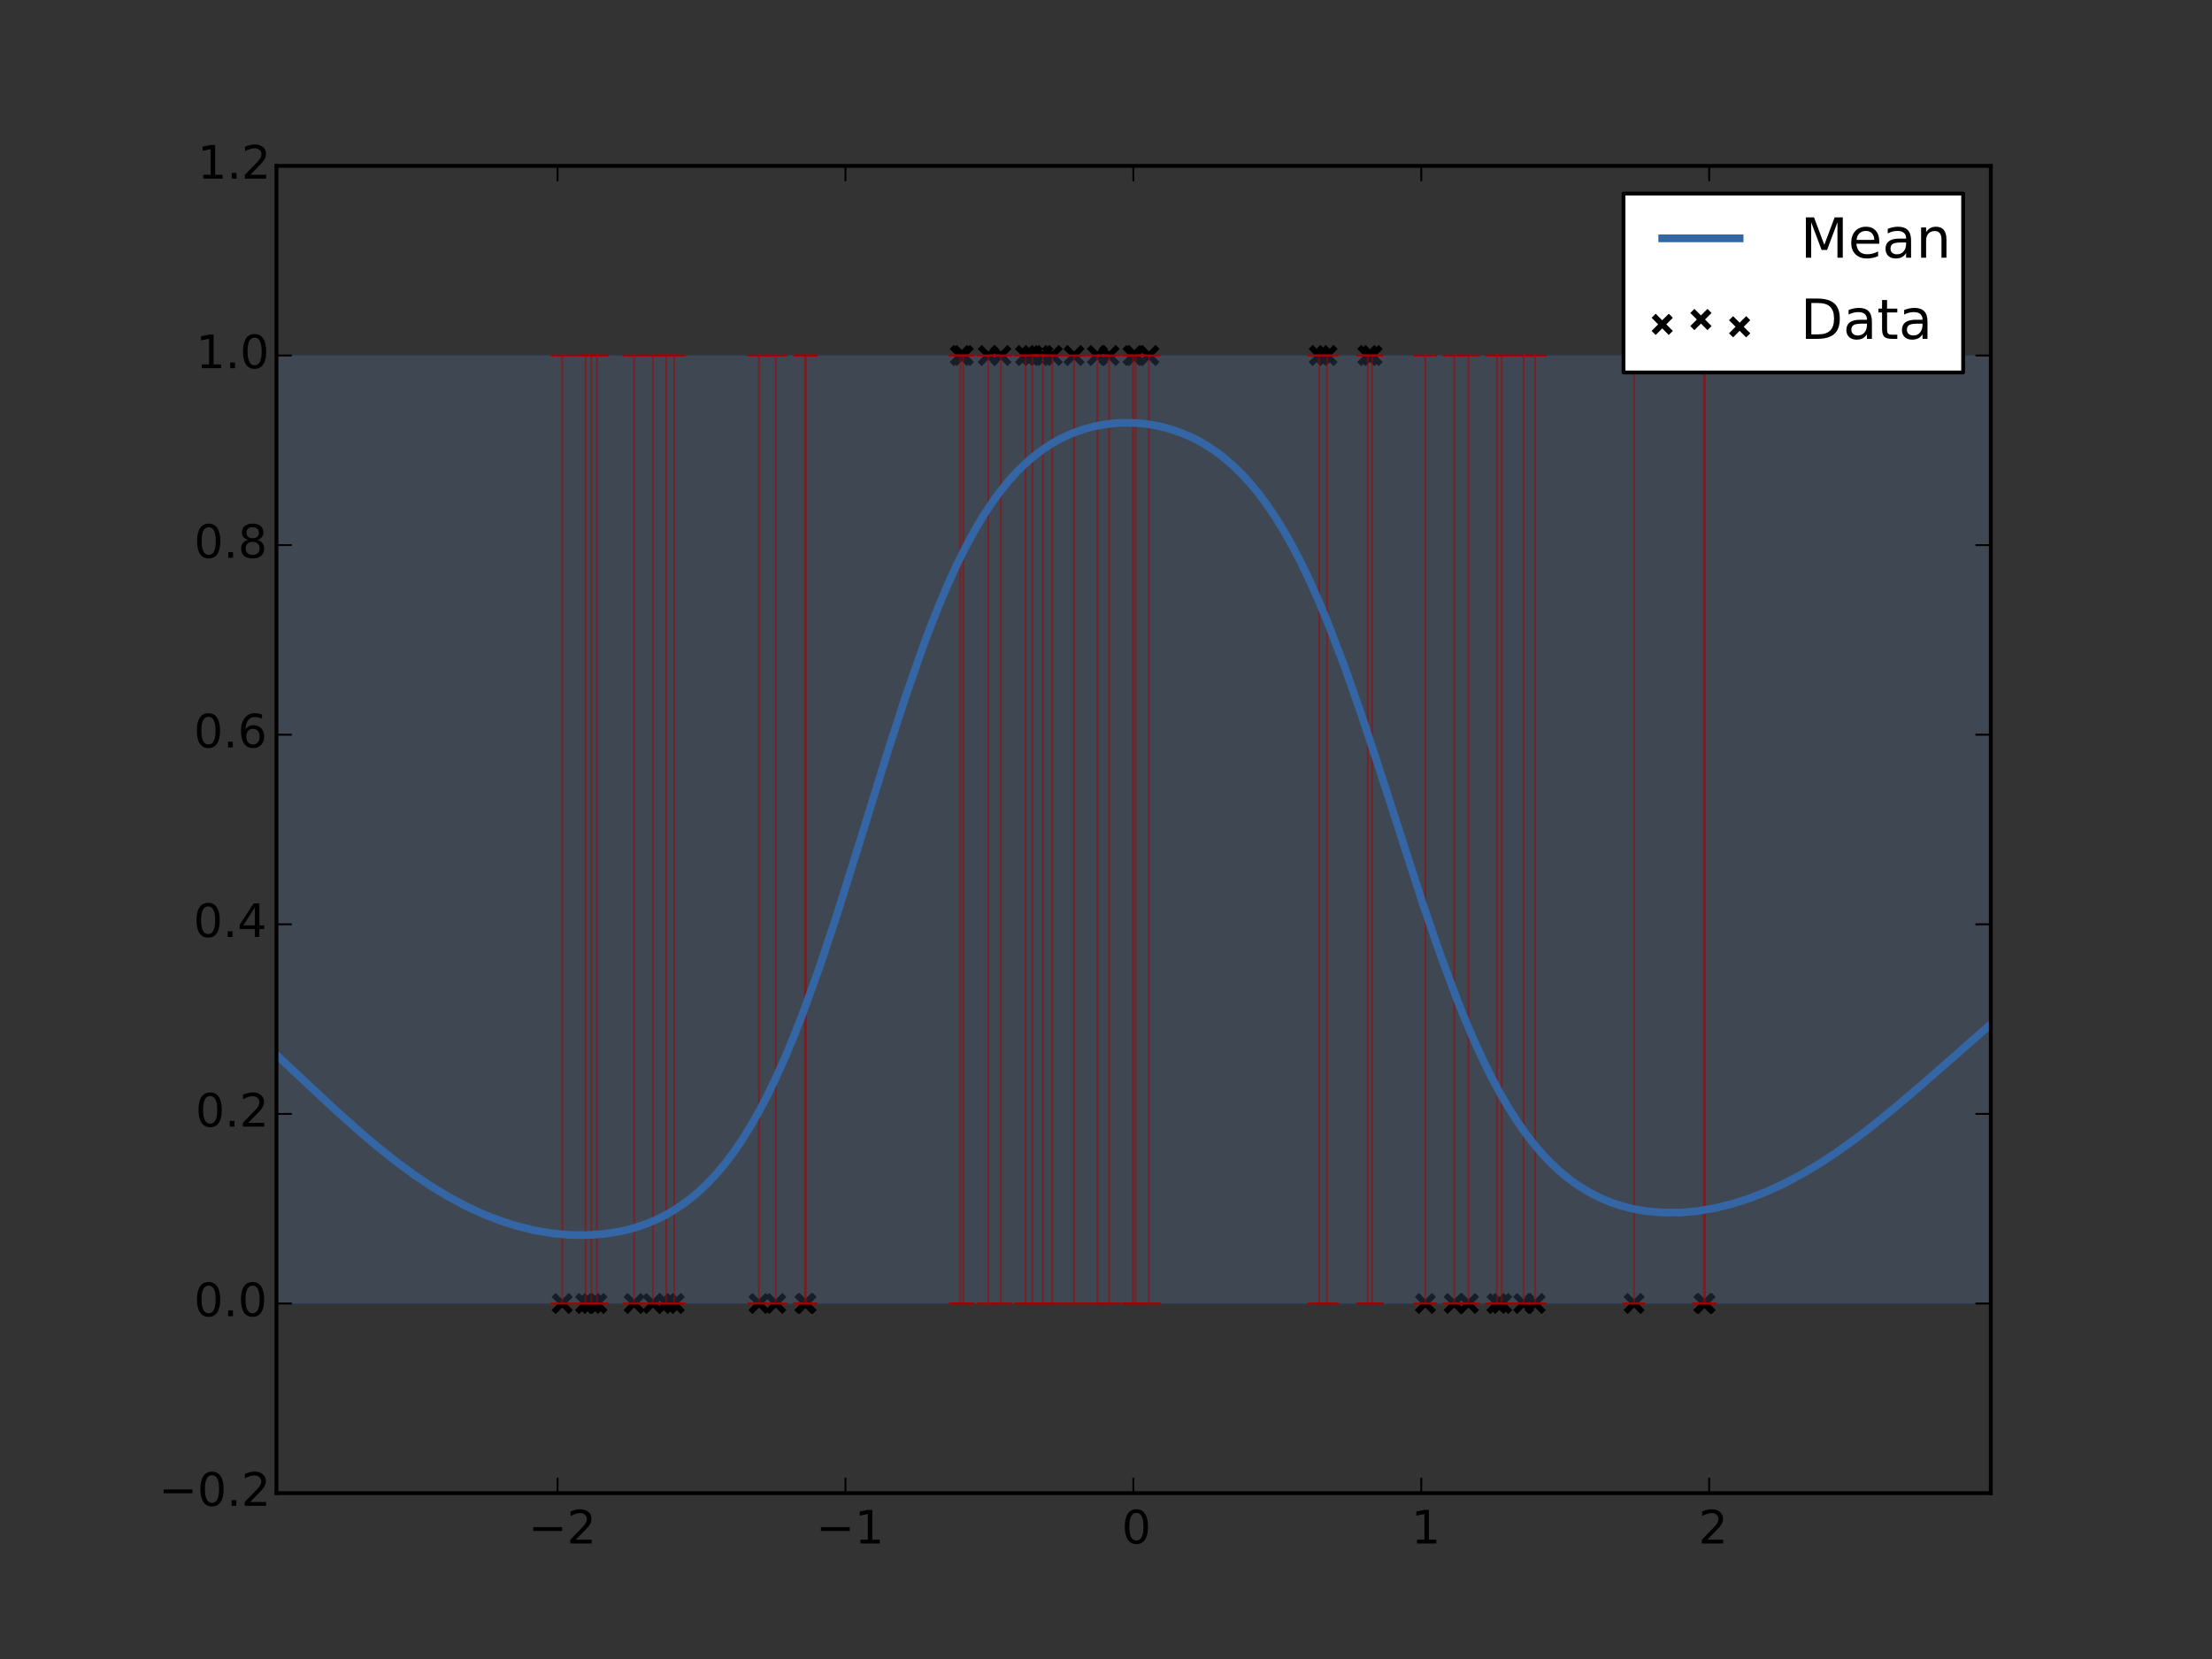<?xml version="1.0" encoding="utf-8" standalone="no"?>
<!DOCTYPE svg PUBLIC "-//W3C//DTD SVG 1.1//EN"
  "http://www.w3.org/Graphics/SVG/1.1/DTD/svg11.dtd">
<!-- Created with matplotlib (http://matplotlib.org/) -->
<svg height="432pt" version="1.1" viewBox="0 0 576 432" width="576pt" xmlns="http://www.w3.org/2000/svg" xmlns:xlink="http://www.w3.org/1999/xlink">
 <rect x="0" y="0" width="576" height="432" fill="#333333" stroke="none"/>
 <defs>
  <style type="text/css">
*{stroke-linecap:butt;stroke-linejoin:round;}
  </style>
 </defs>
 <g id="figure_1">
  <g id="patch_1">
   <path d="
M0 432
L576 432
L576 0
L0 0
L0 432" style="fill:none;"/>
  </g>
  <g id="axes_1">
   <g id="patch_2">
    <path d="
M72 388.8
L518.4 388.8
L518.4 43.2
L72 43.2
L72 388.8" style="fill:none;"/>
   </g>
   <g id="PathCollection_1">
    <defs>
     <path d="
M-2.236 2.236
L2.236 -2.236
M-2.236 -2.236
L2.236 2.236" id="mf345f0d1ae" style="stroke:#000000;stroke-width:1.5;"/>
    </defs>
    <g clip-path="url(#p7ff5b81e1d)">
     <use style="fill:#3465a4;stroke:#000000;stroke-width:1.5;" x="396.75" xlink:href="#mf345f0d1ae" y="339.429"/>
     <use style="fill:#3465a4;stroke:#000000;stroke-width:1.5;" x="288.808" xlink:href="#mf345f0d1ae" y="92.571"/>
     <use style="fill:#3465a4;stroke:#000000;stroke-width:1.5;" x="268.833" xlink:href="#mf345f0d1ae" y="92.571"/>
     <use style="fill:#3465a4;stroke:#000000;stroke-width:1.5;" x="267.043" xlink:href="#mf345f0d1ae" y="92.571"/>
     <use style="fill:#3465a4;stroke:#000000;stroke-width:1.5;" x="295.028" xlink:href="#mf345f0d1ae" y="92.571"/>
     <use style="fill:#3465a4;stroke:#000000;stroke-width:1.5;" x="279.677" xlink:href="#mf345f0d1ae" y="92.571"/>
     <use style="fill:#3465a4;stroke:#000000;stroke-width:1.5;" x="154" xlink:href="#mf345f0d1ae" y="339.429"/>
     <use style="fill:#3465a4;stroke:#000000;stroke-width:1.5;" x="285.756" xlink:href="#mf345f0d1ae" y="92.571"/>
     <use style="fill:#3465a4;stroke:#000000;stroke-width:1.5;" x="173.502" xlink:href="#mf345f0d1ae" y="339.429"/>
     <use style="fill:#3465a4;stroke:#000000;stroke-width:1.5;" x="170.034" xlink:href="#mf345f0d1ae" y="339.429"/>
     <use style="fill:#3465a4;stroke:#000000;stroke-width:1.5;" x="391.037" xlink:href="#mf345f0d1ae" y="339.429"/>
     <use style="fill:#3465a4;stroke:#000000;stroke-width:1.5;" x="175.582" xlink:href="#mf345f0d1ae" y="339.429"/>
     <use style="fill:#3465a4;stroke:#000000;stroke-width:1.5;" x="152.485" xlink:href="#mf345f0d1ae" y="339.429"/>
     <use style="fill:#3465a4;stroke:#000000;stroke-width:1.5;" x="357.305" xlink:href="#mf345f0d1ae" y="92.571"/>
     <use style="fill:#3465a4;stroke:#000000;stroke-width:1.5;" x="425.514" xlink:href="#mf345f0d1ae" y="339.429"/>
     <use style="fill:#3465a4;stroke:#000000;stroke-width:1.5;" x="382.371" xlink:href="#mf345f0d1ae" y="339.429"/>
     <use style="fill:#3465a4;stroke:#000000;stroke-width:1.5;" x="260.635" xlink:href="#mf345f0d1ae" y="92.571"/>
     <use style="fill:#3465a4;stroke:#000000;stroke-width:1.5;" x="271.559" xlink:href="#mf345f0d1ae" y="92.571"/>
     <use style="fill:#3465a4;stroke:#000000;stroke-width:1.5;" x="378.661" xlink:href="#mf345f0d1ae" y="339.429"/>
     <use style="fill:#3465a4;stroke:#000000;stroke-width:1.5;" x="165.131" xlink:href="#mf345f0d1ae" y="339.429"/>
     <use style="fill:#3465a4;stroke:#000000;stroke-width:1.5;" x="274.006" xlink:href="#mf345f0d1ae" y="92.571"/>
     <use style="fill:#3465a4;stroke:#000000;stroke-width:1.5;" x="202.008" xlink:href="#mf345f0d1ae" y="339.429"/>
     <use style="fill:#3465a4;stroke:#000000;stroke-width:1.5;" x="250.059" xlink:href="#mf345f0d1ae" y="92.571"/>
     <use style="fill:#3465a4;stroke:#000000;stroke-width:1.5;" x="345.549" xlink:href="#mf345f0d1ae" y="92.571"/>
     <use style="fill:#3465a4;stroke:#000000;stroke-width:1.5;" x="257.341" xlink:href="#mf345f0d1ae" y="92.571"/>
     <use style="fill:#3465a4;stroke:#000000;stroke-width:1.5;" x="146.4" xlink:href="#mf345f0d1ae" y="339.429"/>
     <use style="fill:#3465a4;stroke:#000000;stroke-width:1.5;" x="371.169" xlink:href="#mf345f0d1ae" y="339.429"/>
     <use style="fill:#3465a4;stroke:#000000;stroke-width:1.5;" x="444.0" xlink:href="#mf345f0d1ae" y="339.429"/>
     <use style="fill:#3465a4;stroke:#000000;stroke-width:1.5;" x="343.533" xlink:href="#mf345f0d1ae" y="92.571"/>
     <use style="fill:#3465a4;stroke:#000000;stroke-width:1.5;" x="356.168" xlink:href="#mf345f0d1ae" y="92.571"/>
     <use style="fill:#3465a4;stroke:#000000;stroke-width:1.5;" x="197.641" xlink:href="#mf345f0d1ae" y="339.429"/>
     <use style="fill:#3465a4;stroke:#000000;stroke-width:1.5;" x="295.695" xlink:href="#mf345f0d1ae" y="92.571"/>
     <use style="fill:#3465a4;stroke:#000000;stroke-width:1.5;" x="389.796" xlink:href="#mf345f0d1ae" y="339.429"/>
     <use style="fill:#3465a4;stroke:#000000;stroke-width:1.5;" x="250.847" xlink:href="#mf345f0d1ae" y="92.571"/>
     <use style="fill:#3465a4;stroke:#000000;stroke-width:1.5;" x="443.681" xlink:href="#mf345f0d1ae" y="339.429"/>
     <use style="fill:#3465a4;stroke:#000000;stroke-width:1.5;" x="299.18" xlink:href="#mf345f0d1ae" y="92.571"/>
     <use style="fill:#3465a4;stroke:#000000;stroke-width:1.5;" x="155.45" xlink:href="#mf345f0d1ae" y="339.429"/>
     <use style="fill:#3465a4;stroke:#000000;stroke-width:1.5;" x="209.594" xlink:href="#mf345f0d1ae" y="339.429"/>
     <use style="fill:#3465a4;stroke:#000000;stroke-width:1.5;" x="399.747" xlink:href="#mf345f0d1ae" y="339.429"/>
     <use style="fill:#3465a4;stroke:#000000;stroke-width:1.5;" x="209.903" xlink:href="#mf345f0d1ae" y="339.429"/>
    </g>
   </g>
   <g id="PolyCollection_1">
    <defs>
     <path d="
M72 -92.571
L72 -339.429
L74.243 -339.429
L76.486 -339.429
L78.73 -339.429
L80.973 -339.429
L83.216 -339.429
L85.459 -339.429
L87.703 -339.429
L89.946 -339.429
L92.189 -339.429
L94.432 -339.429
L96.675 -339.429
L98.919 -339.429
L101.162 -339.429
L103.405 -339.429
L105.648 -339.429
L107.891 -339.429
L110.135 -339.429
L112.378 -339.429
L114.621 -339.429
L116.864 -339.429
L119.108 -339.429
L121.351 -339.429
L123.594 -339.429
L125.837 -339.429
L128.08 -339.429
L130.324 -339.429
L132.567 -339.429
L134.81 -339.429
L137.053 -339.429
L139.296 -339.429
L141.54 -339.429
L143.783 -339.429
L146.026 -339.429
L148.269 -339.429
L150.513 -339.429
L152.756 -339.429
L154.999 -339.429
L157.242 -339.429
L159.485 -339.429
L161.729 -339.429
L163.972 -339.429
L166.215 -339.429
L168.458 -339.429
L170.702 -339.429
L172.945 -339.429
L175.188 -339.429
L177.431 -339.429
L179.674 -339.429
L181.918 -339.429
L184.161 -339.429
L186.404 -339.429
L188.647 -339.429
L190.89 -339.429
L193.134 -339.429
L195.377 -339.429
L197.62 -339.429
L199.863 -339.429
L202.107 -339.429
L204.35 -339.429
L206.593 -339.429
L208.836 -339.429
L211.079 -339.429
L213.323 -339.429
L215.566 -339.429
L217.809 -339.429
L220.052 -339.429
L222.295 -339.429
L224.539 -339.429
L226.782 -339.429
L229.025 -339.429
L231.268 -339.429
L233.512 -339.429
L235.755 -339.429
L237.998 -339.429
L240.241 -339.429
L242.484 -339.429
L244.728 -339.429
L246.971 -339.429
L249.214 -339.429
L251.457 -339.429
L253.701 -339.429
L255.944 -339.429
L258.187 -339.429
L260.43 -339.429
L262.673 -339.429
L264.917 -339.429
L267.16 -339.429
L269.403 -339.429
L271.646 -339.429
L273.889 -339.429
L276.133 -339.429
L278.376 -339.429
L280.619 -339.429
L282.862 -339.429
L285.106 -339.429
L287.349 -339.429
L289.592 -339.429
L291.835 -339.429
L294.078 -339.429
L296.322 -339.429
L298.565 -339.429
L300.808 -339.429
L303.051 -339.429
L305.294 -339.429
L307.538 -339.429
L309.781 -339.429
L312.024 -339.429
L314.267 -339.429
L316.511 -339.429
L318.754 -339.429
L320.997 -339.429
L323.24 -339.429
L325.483 -339.429
L327.727 -339.429
L329.97 -339.429
L332.213 -339.429
L334.456 -339.429
L336.699 -339.429
L338.943 -339.429
L341.186 -339.429
L343.429 -339.429
L345.672 -339.429
L347.916 -339.429
L350.159 -339.429
L352.402 -339.429
L354.645 -339.429
L356.888 -339.429
L359.132 -339.429
L361.375 -339.429
L363.618 -339.429
L365.861 -339.429
L368.105 -339.429
L370.348 -339.429
L372.591 -339.429
L374.834 -339.429
L377.077 -339.429
L379.321 -339.429
L381.564 -339.429
L383.807 -339.429
L386.05 -339.429
L388.293 -339.429
L390.537 -339.429
L392.78 -339.429
L395.023 -339.429
L397.266 -339.429
L399.51 -339.429
L401.753 -339.429
L403.996 -339.429
L406.239 -339.429
L408.482 -339.429
L410.726 -339.429
L412.969 -339.429
L415.212 -339.429
L417.455 -339.429
L419.698 -339.429
L421.942 -339.429
L424.185 -339.429
L426.428 -339.429
L428.671 -339.429
L430.915 -339.429
L433.158 -339.429
L435.401 -339.429
L437.644 -339.429
L439.887 -339.429
L442.131 -339.429
L444.374 -339.429
L446.617 -339.429
L448.86 -339.429
L451.104 -339.429
L453.347 -339.429
L455.59 -339.429
L457.833 -339.429
L460.076 -339.429
L462.32 -339.429
L464.563 -339.429
L466.806 -339.429
L469.049 -339.429
L471.292 -339.429
L473.536 -339.429
L475.779 -339.429
L478.022 -339.429
L480.265 -339.429
L482.509 -339.429
L484.752 -339.429
L486.995 -339.429
L489.238 -339.429
L491.481 -339.429
L493.725 -339.429
L495.968 -339.429
L498.211 -339.429
L500.454 -339.429
L502.697 -339.429
L504.941 -339.429
L507.184 -339.429
L509.427 -339.429
L511.67 -339.429
L513.914 -339.429
L516.157 -339.429
L518.4 -339.429
L518.4 -92.571
L518.4 -92.571
L516.157 -92.571
L513.914 -92.571
L511.67 -92.571
L509.427 -92.571
L507.184 -92.571
L504.941 -92.571
L502.697 -92.571
L500.454 -92.571
L498.211 -92.571
L495.968 -92.571
L493.725 -92.571
L491.481 -92.571
L489.238 -92.571
L486.995 -92.571
L484.752 -92.571
L482.509 -92.571
L480.265 -92.571
L478.022 -92.571
L475.779 -92.571
L473.536 -92.571
L471.292 -92.571
L469.049 -92.571
L466.806 -92.571
L464.563 -92.571
L462.32 -92.571
L460.076 -92.571
L457.833 -92.571
L455.59 -92.571
L453.347 -92.571
L451.104 -92.571
L448.86 -92.571
L446.617 -92.571
L444.374 -92.571
L442.131 -92.571
L439.887 -92.571
L437.644 -92.571
L435.401 -92.571
L433.158 -92.571
L430.915 -92.571
L428.671 -92.571
L426.428 -92.571
L424.185 -92.571
L421.942 -92.571
L419.698 -92.571
L417.455 -92.571
L415.212 -92.571
L412.969 -92.571
L410.726 -92.571
L408.482 -92.571
L406.239 -92.571
L403.996 -92.571
L401.753 -92.571
L399.51 -92.571
L397.266 -92.571
L395.023 -92.571
L392.78 -92.571
L390.537 -92.571
L388.293 -92.571
L386.05 -92.571
L383.807 -92.571
L381.564 -92.571
L379.321 -92.571
L377.077 -92.571
L374.834 -92.571
L372.591 -92.571
L370.348 -92.571
L368.105 -92.571
L365.861 -92.571
L363.618 -92.571
L361.375 -92.571
L359.132 -92.571
L356.888 -92.571
L354.645 -92.571
L352.402 -92.571
L350.159 -92.571
L347.916 -92.571
L345.672 -92.571
L343.429 -92.571
L341.186 -92.571
L338.943 -92.571
L336.699 -92.571
L334.456 -92.571
L332.213 -92.571
L329.97 -92.571
L327.727 -92.571
L325.483 -92.571
L323.24 -92.571
L320.997 -92.571
L318.754 -92.571
L316.511 -92.571
L314.267 -92.571
L312.024 -92.571
L309.781 -92.571
L307.538 -92.571
L305.294 -92.571
L303.051 -92.571
L300.808 -92.571
L298.565 -92.571
L296.322 -92.571
L294.078 -92.571
L291.835 -92.571
L289.592 -92.571
L287.349 -92.571
L285.106 -92.571
L282.862 -92.571
L280.619 -92.571
L278.376 -92.571
L276.133 -92.571
L273.889 -92.571
L271.646 -92.571
L269.403 -92.571
L267.16 -92.571
L264.917 -92.571
L262.673 -92.571
L260.43 -92.571
L258.187 -92.571
L255.944 -92.571
L253.701 -92.571
L251.457 -92.571
L249.214 -92.571
L246.971 -92.571
L244.728 -92.571
L242.484 -92.571
L240.241 -92.571
L237.998 -92.571
L235.755 -92.571
L233.512 -92.571
L231.268 -92.571
L229.025 -92.571
L226.782 -92.571
L224.539 -92.571
L222.295 -92.571
L220.052 -92.571
L217.809 -92.571
L215.566 -92.571
L213.323 -92.571
L211.079 -92.571
L208.836 -92.571
L206.593 -92.571
L204.35 -92.571
L202.107 -92.571
L199.863 -92.571
L197.62 -92.571
L195.377 -92.571
L193.134 -92.571
L190.89 -92.571
L188.647 -92.571
L186.404 -92.571
L184.161 -92.571
L181.918 -92.571
L179.674 -92.571
L177.431 -92.571
L175.188 -92.571
L172.945 -92.571
L170.702 -92.571
L168.458 -92.571
L166.215 -92.571
L163.972 -92.571
L161.729 -92.571
L159.485 -92.571
L157.242 -92.571
L154.999 -92.571
L152.756 -92.571
L150.513 -92.571
L148.269 -92.571
L146.026 -92.571
L143.783 -92.571
L141.54 -92.571
L139.296 -92.571
L137.053 -92.571
L134.81 -92.571
L132.567 -92.571
L130.324 -92.571
L128.08 -92.571
L125.837 -92.571
L123.594 -92.571
L121.351 -92.571
L119.108 -92.571
L116.864 -92.571
L114.621 -92.571
L112.378 -92.571
L110.135 -92.571
L107.891 -92.571
L105.648 -92.571
L103.405 -92.571
L101.162 -92.571
L98.919 -92.571
L96.675 -92.571
L94.432 -92.571
L92.189 -92.571
L89.946 -92.571
L87.703 -92.571
L85.459 -92.571
L83.216 -92.571
L80.973 -92.571
L78.73 -92.571
L76.486 -92.571
L74.243 -92.571
L72 -92.571
z
" id="m1c441764da" style="stroke:#204a87;stroke-opacity:0.2;stroke-width:0.5;"/>
    </defs>
    <g clip-path="url(#p7ff5b81e1d)">
     <use style="fill:#729fcf;fill-opacity:0.2;stroke:#204a87;stroke-opacity:0.2;stroke-width:0.5;" x="0.0" xlink:href="#m1c441764da" y="432.0"/>
    </g>
   </g>
   <g id="LineCollection_1">
    <path clip-path="url(#p7ff5b81e1d)" d="
M396.75 92.571
L396.75 339.429" style="fill:none;stroke:#a40000;stroke-opacity:0.5;stroke-width:0.5;"/>
    <path clip-path="url(#p7ff5b81e1d)" d="
M288.808 92.571
L288.808 339.429" style="fill:none;stroke:#a40000;stroke-opacity:0.5;stroke-width:0.5;"/>
    <path clip-path="url(#p7ff5b81e1d)" d="
M268.833 92.571
L268.833 339.429" style="fill:none;stroke:#a40000;stroke-opacity:0.5;stroke-width:0.5;"/>
    <path clip-path="url(#p7ff5b81e1d)" d="
M267.043 92.571
L267.043 339.429" style="fill:none;stroke:#a40000;stroke-opacity:0.5;stroke-width:0.5;"/>
    <path clip-path="url(#p7ff5b81e1d)" d="
M295.028 92.571
L295.028 339.429" style="fill:none;stroke:#a40000;stroke-opacity:0.5;stroke-width:0.5;"/>
    <path clip-path="url(#p7ff5b81e1d)" d="
M279.677 92.571
L279.677 339.429" style="fill:none;stroke:#a40000;stroke-opacity:0.5;stroke-width:0.5;"/>
    <path clip-path="url(#p7ff5b81e1d)" d="
M154 92.571
L154 339.429" style="fill:none;stroke:#a40000;stroke-opacity:0.5;stroke-width:0.5;"/>
    <path clip-path="url(#p7ff5b81e1d)" d="
M285.756 92.571
L285.756 339.429" style="fill:none;stroke:#a40000;stroke-opacity:0.5;stroke-width:0.5;"/>
    <path clip-path="url(#p7ff5b81e1d)" d="
M173.502 92.571
L173.502 339.429" style="fill:none;stroke:#a40000;stroke-opacity:0.5;stroke-width:0.5;"/>
    <path clip-path="url(#p7ff5b81e1d)" d="
M170.034 92.571
L170.034 339.429" style="fill:none;stroke:#a40000;stroke-opacity:0.5;stroke-width:0.5;"/>
    <path clip-path="url(#p7ff5b81e1d)" d="
M391.037 92.571
L391.037 339.429" style="fill:none;stroke:#a40000;stroke-opacity:0.5;stroke-width:0.5;"/>
    <path clip-path="url(#p7ff5b81e1d)" d="
M175.582 92.571
L175.582 339.429" style="fill:none;stroke:#a40000;stroke-opacity:0.5;stroke-width:0.5;"/>
    <path clip-path="url(#p7ff5b81e1d)" d="
M152.485 92.571
L152.485 339.429" style="fill:none;stroke:#a40000;stroke-opacity:0.5;stroke-width:0.5;"/>
    <path clip-path="url(#p7ff5b81e1d)" d="
M357.305 92.571
L357.305 339.429" style="fill:none;stroke:#a40000;stroke-opacity:0.5;stroke-width:0.5;"/>
    <path clip-path="url(#p7ff5b81e1d)" d="
M425.514 92.571
L425.514 339.429" style="fill:none;stroke:#a40000;stroke-opacity:0.5;stroke-width:0.5;"/>
    <path clip-path="url(#p7ff5b81e1d)" d="
M382.371 92.571
L382.371 339.429" style="fill:none;stroke:#a40000;stroke-opacity:0.5;stroke-width:0.5;"/>
    <path clip-path="url(#p7ff5b81e1d)" d="
M260.635 92.571
L260.635 339.429" style="fill:none;stroke:#a40000;stroke-opacity:0.5;stroke-width:0.5;"/>
    <path clip-path="url(#p7ff5b81e1d)" d="
M271.559 92.571
L271.559 339.429" style="fill:none;stroke:#a40000;stroke-opacity:0.5;stroke-width:0.5;"/>
    <path clip-path="url(#p7ff5b81e1d)" d="
M378.661 92.571
L378.661 339.429" style="fill:none;stroke:#a40000;stroke-opacity:0.5;stroke-width:0.5;"/>
    <path clip-path="url(#p7ff5b81e1d)" d="
M165.131 92.571
L165.131 339.429" style="fill:none;stroke:#a40000;stroke-opacity:0.5;stroke-width:0.5;"/>
    <path clip-path="url(#p7ff5b81e1d)" d="
M274.006 92.571
L274.006 339.429" style="fill:none;stroke:#a40000;stroke-opacity:0.5;stroke-width:0.5;"/>
    <path clip-path="url(#p7ff5b81e1d)" d="
M202.008 92.571
L202.008 339.429" style="fill:none;stroke:#a40000;stroke-opacity:0.5;stroke-width:0.5;"/>
    <path clip-path="url(#p7ff5b81e1d)" d="
M250.059 92.571
L250.059 339.429" style="fill:none;stroke:#a40000;stroke-opacity:0.5;stroke-width:0.5;"/>
    <path clip-path="url(#p7ff5b81e1d)" d="
M345.549 92.571
L345.549 339.429" style="fill:none;stroke:#a40000;stroke-opacity:0.5;stroke-width:0.5;"/>
    <path clip-path="url(#p7ff5b81e1d)" d="
M257.341 92.571
L257.341 339.429" style="fill:none;stroke:#a40000;stroke-opacity:0.5;stroke-width:0.5;"/>
    <path clip-path="url(#p7ff5b81e1d)" d="
M146.4 92.571
L146.4 339.429" style="fill:none;stroke:#a40000;stroke-opacity:0.5;stroke-width:0.5;"/>
    <path clip-path="url(#p7ff5b81e1d)" d="
M371.169 92.571
L371.169 339.429" style="fill:none;stroke:#a40000;stroke-opacity:0.5;stroke-width:0.5;"/>
    <path clip-path="url(#p7ff5b81e1d)" d="
M444 92.571
L444 339.429" style="fill:none;stroke:#a40000;stroke-opacity:0.5;stroke-width:0.5;"/>
    <path clip-path="url(#p7ff5b81e1d)" d="
M343.533 92.571
L343.533 339.429" style="fill:none;stroke:#a40000;stroke-opacity:0.5;stroke-width:0.5;"/>
    <path clip-path="url(#p7ff5b81e1d)" d="
M356.168 92.571
L356.168 339.429" style="fill:none;stroke:#a40000;stroke-opacity:0.5;stroke-width:0.5;"/>
    <path clip-path="url(#p7ff5b81e1d)" d="
M197.641 92.571
L197.641 339.429" style="fill:none;stroke:#a40000;stroke-opacity:0.5;stroke-width:0.5;"/>
    <path clip-path="url(#p7ff5b81e1d)" d="
M295.695 92.571
L295.695 339.429" style="fill:none;stroke:#a40000;stroke-opacity:0.5;stroke-width:0.5;"/>
    <path clip-path="url(#p7ff5b81e1d)" d="
M389.796 92.571
L389.796 339.429" style="fill:none;stroke:#a40000;stroke-opacity:0.5;stroke-width:0.5;"/>
    <path clip-path="url(#p7ff5b81e1d)" d="
M250.847 92.571
L250.847 339.429" style="fill:none;stroke:#a40000;stroke-opacity:0.5;stroke-width:0.5;"/>
    <path clip-path="url(#p7ff5b81e1d)" d="
M443.681 92.571
L443.681 339.429" style="fill:none;stroke:#a40000;stroke-opacity:0.5;stroke-width:0.5;"/>
    <path clip-path="url(#p7ff5b81e1d)" d="
M299.18 92.571
L299.18 339.429" style="fill:none;stroke:#a40000;stroke-opacity:0.5;stroke-width:0.5;"/>
    <path clip-path="url(#p7ff5b81e1d)" d="
M155.45 92.571
L155.45 339.429" style="fill:none;stroke:#a40000;stroke-opacity:0.5;stroke-width:0.5;"/>
    <path clip-path="url(#p7ff5b81e1d)" d="
M209.594 92.571
L209.594 339.429" style="fill:none;stroke:#a40000;stroke-opacity:0.5;stroke-width:0.5;"/>
    <path clip-path="url(#p7ff5b81e1d)" d="
M399.747 92.571
L399.747 339.429" style="fill:none;stroke:#a40000;stroke-opacity:0.5;stroke-width:0.5;"/>
    <path clip-path="url(#p7ff5b81e1d)" d="
M209.903 92.571
L209.903 339.429" style="fill:none;stroke:#a40000;stroke-opacity:0.5;stroke-width:0.5;"/>
   </g>
   <g id="line2d_1">
    <path clip-path="url(#p7ff5b81e1d)" d="
M72 274.717
L87.703 289.38
L94.432 295.347
L98.919 299.111
L103.405 302.656
L107.891 305.95
L112.378 308.964
L116.864 311.678
L121.351 314.075
L125.837 316.148
L130.324 317.893
L134.81 319.309
L139.296 320.395
L143.783 321.15
L148.269 321.568
L152.756 321.633
L157.242 321.323
L161.729 320.6
L163.972 320.067
L166.215 319.41
L168.458 318.618
L170.702 317.68
L172.945 316.585
L175.188 315.317
L177.431 313.863
L179.674 312.206
L181.918 310.328
L184.161 308.211
L186.404 305.837
L188.647 303.187
L190.89 300.241
L193.134 296.982
L195.377 293.394
L197.62 289.463
L199.863 285.178
L202.107 280.533
L204.35 275.526
L206.593 270.162
L208.836 264.451
L213.323 252.065
L217.809 238.593
L224.539 217.109
L231.268 195.4
L235.755 181.561
L240.241 168.695
L242.484 162.723
L244.728 157.095
L246.971 151.829
L249.214 146.935
L251.457 142.417
L253.701 138.273
L255.944 134.494
L258.187 131.069
L260.43 127.983
L262.673 125.217
L264.917 122.753
L267.16 120.569
L269.403 118.647
L271.646 116.965
L273.889 115.507
L276.133 114.254
L278.376 113.19
L280.619 112.301
L282.862 111.575
L285.106 111.002
L287.349 110.573
L289.592 110.281
L291.835 110.121
L294.078 110.091
L296.322 110.189
L298.565 110.416
L300.808 110.774
L303.051 111.268
L305.294 111.903
L307.538 112.687
L309.781 113.629
L312.024 114.741
L314.267 116.036
L316.511 117.526
L318.754 119.228
L320.997 121.157
L323.24 123.333
L325.483 125.771
L327.727 128.49
L329.97 131.507
L332.213 134.839
L334.456 138.498
L336.699 142.496
L338.943 146.842
L341.186 151.538
L343.429 156.581
L345.672 161.965
L350.159 173.686
L354.645 186.501
L359.132 200.102
L370.348 234.869
L374.834 247.958
L379.321 260.035
L381.564 265.617
L383.807 270.866
L386.05 275.772
L388.293 280.328
L390.537 284.535
L392.78 288.398
L395.023 291.928
L397.266 295.135
L399.51 298.036
L401.753 300.646
L403.996 302.985
L406.239 305.068
L408.482 306.915
L410.726 308.542
L412.969 309.966
L415.212 311.201
L417.455 312.263
L419.698 313.165
L421.942 313.917
L424.185 314.53
L426.428 315.015
L428.671 315.378
L433.158 315.767
L437.644 315.743
L442.131 315.34
L446.617 314.578
L451.104 313.473
L455.59 312.037
L460.076 310.277
L464.563 308.203
L469.049 305.825
L473.536 303.158
L478.022 300.221
L482.509 297.036
L486.995 293.631
L493.725 288.186
L500.454 282.446
L518.4 266.716
L518.4 266.716" style="fill:none;stroke:#3465a4;stroke-linecap:square;stroke-width:2;"/>
   </g>
   <g id="line2d_2">
    <defs>
     <path d="
M3 1.83697e-16
L-3 -1.83697e-16" id="m75845cf61a" style="stroke:#a40000;stroke-width:0.5;"/>
    </defs>
    <g clip-path="url(#p7ff5b81e1d)">
     <use style="fill:#a40000;opacity:0.5;stroke:#a40000;stroke-width:0.5;" x="396.75" xlink:href="#m75845cf61a" y="92.571"/>
     <use style="fill:#a40000;opacity:0.5;stroke:#a40000;stroke-width:0.5;" x="288.808" xlink:href="#m75845cf61a" y="92.571"/>
     <use style="fill:#a40000;opacity:0.5;stroke:#a40000;stroke-width:0.5;" x="268.833" xlink:href="#m75845cf61a" y="92.571"/>
     <use style="fill:#a40000;opacity:0.5;stroke:#a40000;stroke-width:0.5;" x="267.043" xlink:href="#m75845cf61a" y="92.571"/>
     <use style="fill:#a40000;opacity:0.5;stroke:#a40000;stroke-width:0.5;" x="295.028" xlink:href="#m75845cf61a" y="92.571"/>
     <use style="fill:#a40000;opacity:0.5;stroke:#a40000;stroke-width:0.5;" x="279.677" xlink:href="#m75845cf61a" y="92.571"/>
     <use style="fill:#a40000;opacity:0.5;stroke:#a40000;stroke-width:0.5;" x="154" xlink:href="#m75845cf61a" y="92.571"/>
     <use style="fill:#a40000;opacity:0.5;stroke:#a40000;stroke-width:0.5;" x="285.756" xlink:href="#m75845cf61a" y="92.571"/>
     <use style="fill:#a40000;opacity:0.5;stroke:#a40000;stroke-width:0.5;" x="173.502" xlink:href="#m75845cf61a" y="92.571"/>
     <use style="fill:#a40000;opacity:0.5;stroke:#a40000;stroke-width:0.5;" x="170.034" xlink:href="#m75845cf61a" y="92.571"/>
     <use style="fill:#a40000;opacity:0.5;stroke:#a40000;stroke-width:0.5;" x="391.037" xlink:href="#m75845cf61a" y="92.571"/>
     <use style="fill:#a40000;opacity:0.5;stroke:#a40000;stroke-width:0.5;" x="175.582" xlink:href="#m75845cf61a" y="92.571"/>
     <use style="fill:#a40000;opacity:0.5;stroke:#a40000;stroke-width:0.5;" x="152.485" xlink:href="#m75845cf61a" y="92.571"/>
     <use style="fill:#a40000;opacity:0.5;stroke:#a40000;stroke-width:0.5;" x="357.305" xlink:href="#m75845cf61a" y="92.571"/>
     <use style="fill:#a40000;opacity:0.5;stroke:#a40000;stroke-width:0.5;" x="425.514" xlink:href="#m75845cf61a" y="92.571"/>
     <use style="fill:#a40000;opacity:0.5;stroke:#a40000;stroke-width:0.5;" x="382.371" xlink:href="#m75845cf61a" y="92.571"/>
     <use style="fill:#a40000;opacity:0.5;stroke:#a40000;stroke-width:0.5;" x="260.635" xlink:href="#m75845cf61a" y="92.571"/>
     <use style="fill:#a40000;opacity:0.5;stroke:#a40000;stroke-width:0.5;" x="271.559" xlink:href="#m75845cf61a" y="92.571"/>
     <use style="fill:#a40000;opacity:0.5;stroke:#a40000;stroke-width:0.5;" x="378.661" xlink:href="#m75845cf61a" y="92.571"/>
     <use style="fill:#a40000;opacity:0.5;stroke:#a40000;stroke-width:0.5;" x="165.131" xlink:href="#m75845cf61a" y="92.571"/>
     <use style="fill:#a40000;opacity:0.5;stroke:#a40000;stroke-width:0.5;" x="274.006" xlink:href="#m75845cf61a" y="92.571"/>
     <use style="fill:#a40000;opacity:0.5;stroke:#a40000;stroke-width:0.5;" x="202.008" xlink:href="#m75845cf61a" y="92.571"/>
     <use style="fill:#a40000;opacity:0.5;stroke:#a40000;stroke-width:0.5;" x="250.059" xlink:href="#m75845cf61a" y="92.571"/>
     <use style="fill:#a40000;opacity:0.5;stroke:#a40000;stroke-width:0.5;" x="345.549" xlink:href="#m75845cf61a" y="92.571"/>
     <use style="fill:#a40000;opacity:0.5;stroke:#a40000;stroke-width:0.5;" x="257.341" xlink:href="#m75845cf61a" y="92.571"/>
     <use style="fill:#a40000;opacity:0.5;stroke:#a40000;stroke-width:0.5;" x="146.4" xlink:href="#m75845cf61a" y="92.571"/>
     <use style="fill:#a40000;opacity:0.5;stroke:#a40000;stroke-width:0.5;" x="371.169" xlink:href="#m75845cf61a" y="92.571"/>
     <use style="fill:#a40000;opacity:0.5;stroke:#a40000;stroke-width:0.5;" x="444.0" xlink:href="#m75845cf61a" y="92.571"/>
     <use style="fill:#a40000;opacity:0.5;stroke:#a40000;stroke-width:0.5;" x="343.533" xlink:href="#m75845cf61a" y="92.571"/>
     <use style="fill:#a40000;opacity:0.5;stroke:#a40000;stroke-width:0.5;" x="356.168" xlink:href="#m75845cf61a" y="92.571"/>
     <use style="fill:#a40000;opacity:0.5;stroke:#a40000;stroke-width:0.5;" x="197.641" xlink:href="#m75845cf61a" y="92.571"/>
     <use style="fill:#a40000;opacity:0.5;stroke:#a40000;stroke-width:0.5;" x="295.695" xlink:href="#m75845cf61a" y="92.571"/>
     <use style="fill:#a40000;opacity:0.5;stroke:#a40000;stroke-width:0.5;" x="389.796" xlink:href="#m75845cf61a" y="92.571"/>
     <use style="fill:#a40000;opacity:0.5;stroke:#a40000;stroke-width:0.5;" x="250.847" xlink:href="#m75845cf61a" y="92.571"/>
     <use style="fill:#a40000;opacity:0.5;stroke:#a40000;stroke-width:0.5;" x="443.681" xlink:href="#m75845cf61a" y="92.571"/>
     <use style="fill:#a40000;opacity:0.5;stroke:#a40000;stroke-width:0.5;" x="299.18" xlink:href="#m75845cf61a" y="92.571"/>
     <use style="fill:#a40000;opacity:0.5;stroke:#a40000;stroke-width:0.5;" x="155.45" xlink:href="#m75845cf61a" y="92.571"/>
     <use style="fill:#a40000;opacity:0.5;stroke:#a40000;stroke-width:0.5;" x="209.594" xlink:href="#m75845cf61a" y="92.571"/>
     <use style="fill:#a40000;opacity:0.5;stroke:#a40000;stroke-width:0.5;" x="399.747" xlink:href="#m75845cf61a" y="92.571"/>
     <use style="fill:#a40000;opacity:0.5;stroke:#a40000;stroke-width:0.5;" x="209.903" xlink:href="#m75845cf61a" y="92.571"/>
    </g>
   </g>
   <g id="line2d_3">
    <g clip-path="url(#p7ff5b81e1d)">
     <use style="fill:#a40000;opacity:0.5;stroke:#a40000;stroke-width:0.5;" x="396.75" xlink:href="#m75845cf61a" y="339.429"/>
     <use style="fill:#a40000;opacity:0.5;stroke:#a40000;stroke-width:0.5;" x="288.808" xlink:href="#m75845cf61a" y="339.429"/>
     <use style="fill:#a40000;opacity:0.5;stroke:#a40000;stroke-width:0.5;" x="268.833" xlink:href="#m75845cf61a" y="339.429"/>
     <use style="fill:#a40000;opacity:0.5;stroke:#a40000;stroke-width:0.5;" x="267.043" xlink:href="#m75845cf61a" y="339.429"/>
     <use style="fill:#a40000;opacity:0.5;stroke:#a40000;stroke-width:0.5;" x="295.028" xlink:href="#m75845cf61a" y="339.429"/>
     <use style="fill:#a40000;opacity:0.5;stroke:#a40000;stroke-width:0.5;" x="279.677" xlink:href="#m75845cf61a" y="339.429"/>
     <use style="fill:#a40000;opacity:0.5;stroke:#a40000;stroke-width:0.5;" x="154" xlink:href="#m75845cf61a" y="339.429"/>
     <use style="fill:#a40000;opacity:0.5;stroke:#a40000;stroke-width:0.5;" x="285.756" xlink:href="#m75845cf61a" y="339.429"/>
     <use style="fill:#a40000;opacity:0.5;stroke:#a40000;stroke-width:0.5;" x="173.502" xlink:href="#m75845cf61a" y="339.429"/>
     <use style="fill:#a40000;opacity:0.5;stroke:#a40000;stroke-width:0.5;" x="170.034" xlink:href="#m75845cf61a" y="339.429"/>
     <use style="fill:#a40000;opacity:0.5;stroke:#a40000;stroke-width:0.5;" x="391.037" xlink:href="#m75845cf61a" y="339.429"/>
     <use style="fill:#a40000;opacity:0.5;stroke:#a40000;stroke-width:0.5;" x="175.582" xlink:href="#m75845cf61a" y="339.429"/>
     <use style="fill:#a40000;opacity:0.5;stroke:#a40000;stroke-width:0.5;" x="152.485" xlink:href="#m75845cf61a" y="339.429"/>
     <use style="fill:#a40000;opacity:0.5;stroke:#a40000;stroke-width:0.5;" x="357.305" xlink:href="#m75845cf61a" y="339.429"/>
     <use style="fill:#a40000;opacity:0.5;stroke:#a40000;stroke-width:0.5;" x="425.514" xlink:href="#m75845cf61a" y="339.429"/>
     <use style="fill:#a40000;opacity:0.5;stroke:#a40000;stroke-width:0.5;" x="382.371" xlink:href="#m75845cf61a" y="339.429"/>
     <use style="fill:#a40000;opacity:0.5;stroke:#a40000;stroke-width:0.5;" x="260.635" xlink:href="#m75845cf61a" y="339.429"/>
     <use style="fill:#a40000;opacity:0.5;stroke:#a40000;stroke-width:0.5;" x="271.559" xlink:href="#m75845cf61a" y="339.429"/>
     <use style="fill:#a40000;opacity:0.5;stroke:#a40000;stroke-width:0.5;" x="378.661" xlink:href="#m75845cf61a" y="339.429"/>
     <use style="fill:#a40000;opacity:0.5;stroke:#a40000;stroke-width:0.5;" x="165.131" xlink:href="#m75845cf61a" y="339.429"/>
     <use style="fill:#a40000;opacity:0.5;stroke:#a40000;stroke-width:0.5;" x="274.006" xlink:href="#m75845cf61a" y="339.429"/>
     <use style="fill:#a40000;opacity:0.5;stroke:#a40000;stroke-width:0.5;" x="202.008" xlink:href="#m75845cf61a" y="339.429"/>
     <use style="fill:#a40000;opacity:0.5;stroke:#a40000;stroke-width:0.5;" x="250.059" xlink:href="#m75845cf61a" y="339.429"/>
     <use style="fill:#a40000;opacity:0.5;stroke:#a40000;stroke-width:0.5;" x="345.549" xlink:href="#m75845cf61a" y="339.429"/>
     <use style="fill:#a40000;opacity:0.5;stroke:#a40000;stroke-width:0.5;" x="257.341" xlink:href="#m75845cf61a" y="339.429"/>
     <use style="fill:#a40000;opacity:0.5;stroke:#a40000;stroke-width:0.5;" x="146.4" xlink:href="#m75845cf61a" y="339.429"/>
     <use style="fill:#a40000;opacity:0.5;stroke:#a40000;stroke-width:0.5;" x="371.169" xlink:href="#m75845cf61a" y="339.429"/>
     <use style="fill:#a40000;opacity:0.5;stroke:#a40000;stroke-width:0.5;" x="444.0" xlink:href="#m75845cf61a" y="339.429"/>
     <use style="fill:#a40000;opacity:0.5;stroke:#a40000;stroke-width:0.5;" x="343.533" xlink:href="#m75845cf61a" y="339.429"/>
     <use style="fill:#a40000;opacity:0.5;stroke:#a40000;stroke-width:0.5;" x="356.168" xlink:href="#m75845cf61a" y="339.429"/>
     <use style="fill:#a40000;opacity:0.5;stroke:#a40000;stroke-width:0.5;" x="197.641" xlink:href="#m75845cf61a" y="339.429"/>
     <use style="fill:#a40000;opacity:0.5;stroke:#a40000;stroke-width:0.5;" x="295.695" xlink:href="#m75845cf61a" y="339.429"/>
     <use style="fill:#a40000;opacity:0.5;stroke:#a40000;stroke-width:0.5;" x="389.796" xlink:href="#m75845cf61a" y="339.429"/>
     <use style="fill:#a40000;opacity:0.5;stroke:#a40000;stroke-width:0.5;" x="250.847" xlink:href="#m75845cf61a" y="339.429"/>
     <use style="fill:#a40000;opacity:0.5;stroke:#a40000;stroke-width:0.5;" x="443.681" xlink:href="#m75845cf61a" y="339.429"/>
     <use style="fill:#a40000;opacity:0.5;stroke:#a40000;stroke-width:0.5;" x="299.18" xlink:href="#m75845cf61a" y="339.429"/>
     <use style="fill:#a40000;opacity:0.5;stroke:#a40000;stroke-width:0.5;" x="155.45" xlink:href="#m75845cf61a" y="339.429"/>
     <use style="fill:#a40000;opacity:0.5;stroke:#a40000;stroke-width:0.5;" x="209.594" xlink:href="#m75845cf61a" y="339.429"/>
     <use style="fill:#a40000;opacity:0.5;stroke:#a40000;stroke-width:0.5;" x="399.747" xlink:href="#m75845cf61a" y="339.429"/>
     <use style="fill:#a40000;opacity:0.5;stroke:#a40000;stroke-width:0.5;" x="209.903" xlink:href="#m75845cf61a" y="339.429"/>
    </g>
   </g>
   <g id="patch_3">
    <path d="
M72 43.2
L518.4 43.2" style="fill:none;stroke:#000000;stroke-linecap:square;stroke-linejoin:miter;"/>
   </g>
   <g id="patch_4">
    <path d="
M518.4 388.8
L518.4 43.2" style="fill:none;stroke:#000000;stroke-linecap:square;stroke-linejoin:miter;"/>
   </g>
   <g id="patch_5">
    <path d="
M72 388.8
L518.4 388.8" style="fill:none;stroke:#000000;stroke-linecap:square;stroke-linejoin:miter;"/>
   </g>
   <g id="patch_6">
    <path d="
M72 388.8
L72 43.2" style="fill:none;stroke:#000000;stroke-linecap:square;stroke-linejoin:miter;"/>
   </g>
   <g id="matplotlib.axis_1">
    <g id="xtick_1">
     <g id="line2d_4">
      <defs>
       <path d="
M0 0
L0 -4" id="m93b0483c22" style="stroke:#000000;stroke-width:0.5;"/>
      </defs>
      <g>
       <use style="stroke:#000000;stroke-width:0.5;" x="145.188" xlink:href="#m93b0483c22" y="388.8"/>
      </g>
     </g>
     <g id="line2d_5">
      <defs>
       <path d="
M0 0
L0 4" id="m741efc42ff" style="stroke:#000000;stroke-width:0.5;"/>
      </defs>
      <g>
       <use style="stroke:#000000;stroke-width:0.5;" x="145.188" xlink:href="#m741efc42ff" y="43.2"/>
      </g>
     </g>
     <g id="text_1">
      <!-- −2 -->
      <defs>
       <path d="
M10.594 35.5
L73.188 35.5
L73.188 27.203
L10.594 27.203
z
" id="BitstreamVeraSans-Roman-2212"/>
       <path d="
M19.188 8.297
L53.609 8.297
L53.609 0
L7.328 0
L7.328 8.297
Q12.938 14.109 22.625 23.891
Q32.328 33.688 34.812 36.531
Q39.547 41.844 41.422 45.531
Q43.312 49.219 43.312 52.781
Q43.312 58.594 39.234 62.25
Q35.156 65.922 28.609 65.922
Q23.969 65.922 18.812 64.312
Q13.672 62.703 7.812 59.422
L7.812 69.391
Q13.766 71.781 18.938 73
Q24.125 74.219 28.422 74.219
Q39.75 74.219 46.484 68.547
Q53.219 62.891 53.219 53.422
Q53.219 48.922 51.531 44.891
Q49.859 40.875 45.406 35.406
Q44.188 33.984 37.641 27.219
Q31.109 20.453 19.188 8.297" id="BitstreamVeraSans-Roman-32"/>
      </defs>
      <g transform="translate(137.579 401.918)scale(0.12 -0.12)">
       <use xlink:href="#BitstreamVeraSans-Roman-2212"/>
       <use x="83.789" xlink:href="#BitstreamVeraSans-Roman-32"/>
      </g>
     </g>
    </g>
    <g id="xtick_2">
     <g id="line2d_6">
      <g>
       <use style="stroke:#000000;stroke-width:0.5;" x="220.157" xlink:href="#m93b0483c22" y="388.8"/>
      </g>
     </g>
     <g id="line2d_7">
      <g>
       <use style="stroke:#000000;stroke-width:0.5;" x="220.157" xlink:href="#m741efc42ff" y="43.2"/>
      </g>
     </g>
     <g id="text_2">
      <!-- −1 -->
      <defs>
       <path d="
M12.406 8.297
L28.516 8.297
L28.516 63.922
L10.984 60.406
L10.984 69.391
L28.422 72.906
L38.281 72.906
L38.281 8.297
L54.391 8.297
L54.391 0
L12.406 0
z
" id="BitstreamVeraSans-Roman-31"/>
      </defs>
      <g transform="translate(212.501 401.918)scale(0.12 -0.12)">
       <use xlink:href="#BitstreamVeraSans-Roman-2212"/>
       <use x="83.789" xlink:href="#BitstreamVeraSans-Roman-31"/>
      </g>
     </g>
    </g>
    <g id="xtick_3">
     <g id="line2d_8">
      <g>
       <use style="stroke:#000000;stroke-width:0.5;" x="295.125" xlink:href="#m93b0483c22" y="388.8"/>
      </g>
     </g>
     <g id="line2d_9">
      <g>
       <use style="stroke:#000000;stroke-width:0.5;" x="295.125" xlink:href="#m741efc42ff" y="43.2"/>
      </g>
     </g>
     <g id="text_3">
      <!-- 0 -->
      <defs>
       <path d="
M31.781 66.406
Q24.172 66.406 20.328 58.906
Q16.5 51.422 16.5 36.375
Q16.5 21.391 20.328 13.891
Q24.172 6.391 31.781 6.391
Q39.453 6.391 43.281 13.891
Q47.125 21.391 47.125 36.375
Q47.125 51.422 43.281 58.906
Q39.453 66.406 31.781 66.406
M31.781 74.219
Q44.047 74.219 50.516 64.516
Q56.984 54.828 56.984 36.375
Q56.984 17.969 50.516 8.266
Q44.047 -1.422 31.781 -1.422
Q19.531 -1.422 13.062 8.266
Q6.594 17.969 6.594 36.375
Q6.594 54.828 13.062 64.516
Q19.531 74.219 31.781 74.219" id="BitstreamVeraSans-Roman-30"/>
      </defs>
      <g transform="translate(292.102 401.918)scale(0.12 -0.12)">
       <use xlink:href="#BitstreamVeraSans-Roman-30"/>
      </g>
     </g>
    </g>
    <g id="xtick_4">
     <g id="line2d_10">
      <g>
       <use style="stroke:#000000;stroke-width:0.5;" x="370.094" xlink:href="#m93b0483c22" y="388.8"/>
      </g>
     </g>
     <g id="line2d_11">
      <g>
       <use style="stroke:#000000;stroke-width:0.5;" x="370.094" xlink:href="#m741efc42ff" y="43.2"/>
      </g>
     </g>
     <g id="text_4">
      <!-- 1 -->
      <g transform="translate(367.49 401.918)scale(0.12 -0.12)">
       <use xlink:href="#BitstreamVeraSans-Roman-31"/>
      </g>
     </g>
    </g>
    <g id="xtick_5">
     <g id="line2d_12">
      <g>
       <use style="stroke:#000000;stroke-width:0.5;" x="445.063" xlink:href="#m93b0483c22" y="388.8"/>
      </g>
     </g>
     <g id="line2d_13">
      <g>
       <use style="stroke:#000000;stroke-width:0.5;" x="445.063" xlink:href="#m741efc42ff" y="43.2"/>
      </g>
     </g>
     <g id="text_5">
      <!-- 2 -->
      <g transform="translate(442.286 401.918)scale(0.12 -0.12)">
       <use xlink:href="#BitstreamVeraSans-Roman-32"/>
      </g>
     </g>
    </g>
   </g>
   <g id="matplotlib.axis_2">
    <g id="ytick_1">
     <g id="line2d_14">
      <defs>
       <path d="
M0 0
L4 0" id="m728421d6d4" style="stroke:#000000;stroke-width:0.5;"/>
      </defs>
      <g>
       <use style="stroke:#000000;stroke-width:0.5;" x="72.0" xlink:href="#m728421d6d4" y="388.8"/>
      </g>
     </g>
     <g id="line2d_15">
      <defs>
       <path d="
M0 0
L-4 0" id="mcb0005524f" style="stroke:#000000;stroke-width:0.5;"/>
      </defs>
      <g>
       <use style="stroke:#000000;stroke-width:0.5;" x="518.4" xlink:href="#mcb0005524f" y="388.8"/>
      </g>
     </g>
     <g id="text_6">
      <!-- −0.2 -->
      <defs>
       <path d="
M10.688 12.406
L21 12.406
L21 0
L10.688 0
z
" id="BitstreamVeraSans-Roman-2e"/>
      </defs>
      <g transform="translate(41.334 392.111)scale(0.12 -0.12)">
       <use xlink:href="#BitstreamVeraSans-Roman-2212"/>
       <use x="83.789" xlink:href="#BitstreamVeraSans-Roman-30"/>
       <use x="147.412" xlink:href="#BitstreamVeraSans-Roman-2e"/>
       <use x="179.199" xlink:href="#BitstreamVeraSans-Roman-32"/>
      </g>
     </g>
    </g>
    <g id="ytick_2">
     <g id="line2d_16">
      <g>
       <use style="stroke:#000000;stroke-width:0.5;" x="72.0" xlink:href="#m728421d6d4" y="339.429"/>
      </g>
     </g>
     <g id="line2d_17">
      <g>
       <use style="stroke:#000000;stroke-width:0.5;" x="518.4" xlink:href="#mcb0005524f" y="339.429"/>
      </g>
     </g>
     <g id="text_7">
      <!-- 0.0 -->
      <g transform="translate(50.504 342.74)scale(0.12 -0.12)">
       <use xlink:href="#BitstreamVeraSans-Roman-30"/>
       <use x="63.623" xlink:href="#BitstreamVeraSans-Roman-2e"/>
       <use x="95.41" xlink:href="#BitstreamVeraSans-Roman-30"/>
      </g>
     </g>
    </g>
    <g id="ytick_3">
     <g id="line2d_18">
      <g>
       <use style="stroke:#000000;stroke-width:0.5;" x="72.0" xlink:href="#m728421d6d4" y="290.057"/>
      </g>
     </g>
     <g id="line2d_19">
      <g>
       <use style="stroke:#000000;stroke-width:0.5;" x="518.4" xlink:href="#mcb0005524f" y="290.057"/>
      </g>
     </g>
     <g id="text_8">
      <!-- 0.2 -->
      <g transform="translate(50.909 293.368)scale(0.12 -0.12)">
       <use xlink:href="#BitstreamVeraSans-Roman-30"/>
       <use x="63.623" xlink:href="#BitstreamVeraSans-Roman-2e"/>
       <use x="95.41" xlink:href="#BitstreamVeraSans-Roman-32"/>
      </g>
     </g>
    </g>
    <g id="ytick_4">
     <g id="line2d_20">
      <g>
       <use style="stroke:#000000;stroke-width:0.5;" x="72.0" xlink:href="#m728421d6d4" y="240.686"/>
      </g>
     </g>
     <g id="line2d_21">
      <g>
       <use style="stroke:#000000;stroke-width:0.5;" x="518.4" xlink:href="#mcb0005524f" y="240.686"/>
      </g>
     </g>
     <g id="text_9">
      <!-- 0.4 -->
      <defs>
       <path d="
M37.797 64.312
L12.891 25.391
L37.797 25.391
z

M35.203 72.906
L47.609 72.906
L47.609 25.391
L58.016 25.391
L58.016 17.188
L47.609 17.188
L47.609 0
L37.797 0
L37.797 17.188
L4.891 17.188
L4.891 26.703
z
" id="BitstreamVeraSans-Roman-34"/>
      </defs>
      <g transform="translate(50.381 243.997)scale(0.12 -0.12)">
       <use xlink:href="#BitstreamVeraSans-Roman-30"/>
       <use x="63.623" xlink:href="#BitstreamVeraSans-Roman-2e"/>
       <use x="95.41" xlink:href="#BitstreamVeraSans-Roman-34"/>
      </g>
     </g>
    </g>
    <g id="ytick_5">
     <g id="line2d_22">
      <g>
       <use style="stroke:#000000;stroke-width:0.5;" x="72.0" xlink:href="#m728421d6d4" y="191.314"/>
      </g>
     </g>
     <g id="line2d_23">
      <g>
       <use style="stroke:#000000;stroke-width:0.5;" x="518.4" xlink:href="#mcb0005524f" y="191.314"/>
      </g>
     </g>
     <g id="text_10">
      <!-- 0.6 -->
      <defs>
       <path d="
M33.016 40.375
Q26.375 40.375 22.484 35.828
Q18.609 31.297 18.609 23.391
Q18.609 15.531 22.484 10.953
Q26.375 6.391 33.016 6.391
Q39.656 6.391 43.531 10.953
Q47.406 15.531 47.406 23.391
Q47.406 31.297 43.531 35.828
Q39.656 40.375 33.016 40.375
M52.594 71.297
L52.594 62.312
Q48.875 64.062 45.094 64.984
Q41.312 65.922 37.594 65.922
Q27.828 65.922 22.672 59.328
Q17.531 52.734 16.797 39.406
Q19.672 43.656 24.016 45.922
Q28.375 48.188 33.594 48.188
Q44.578 48.188 50.953 41.516
Q57.328 34.859 57.328 23.391
Q57.328 12.156 50.688 5.359
Q44.047 -1.422 33.016 -1.422
Q20.359 -1.422 13.672 8.266
Q6.984 17.969 6.984 36.375
Q6.984 53.656 15.188 63.938
Q23.391 74.219 37.203 74.219
Q40.922 74.219 44.703 73.484
Q48.484 72.75 52.594 71.297" id="BitstreamVeraSans-Roman-36"/>
      </defs>
      <g transform="translate(50.463 194.626)scale(0.12 -0.12)">
       <use xlink:href="#BitstreamVeraSans-Roman-30"/>
       <use x="63.623" xlink:href="#BitstreamVeraSans-Roman-2e"/>
       <use x="95.41" xlink:href="#BitstreamVeraSans-Roman-36"/>
      </g>
     </g>
    </g>
    <g id="ytick_6">
     <g id="line2d_24">
      <g>
       <use style="stroke:#000000;stroke-width:0.5;" x="72.0" xlink:href="#m728421d6d4" y="141.943"/>
      </g>
     </g>
     <g id="line2d_25">
      <g>
       <use style="stroke:#000000;stroke-width:0.5;" x="518.4" xlink:href="#mcb0005524f" y="141.943"/>
      </g>
     </g>
     <g id="text_11">
      <!-- 0.8 -->
      <defs>
       <path d="
M31.781 34.625
Q24.75 34.625 20.719 30.859
Q16.703 27.094 16.703 20.516
Q16.703 13.922 20.719 10.156
Q24.75 6.391 31.781 6.391
Q38.812 6.391 42.859 10.172
Q46.922 13.969 46.922 20.516
Q46.922 27.094 42.891 30.859
Q38.875 34.625 31.781 34.625
M21.922 38.812
Q15.578 40.375 12.031 44.719
Q8.5 49.078 8.5 55.328
Q8.5 64.062 14.719 69.141
Q20.953 74.219 31.781 74.219
Q42.672 74.219 48.875 69.141
Q55.078 64.062 55.078 55.328
Q55.078 49.078 51.531 44.719
Q48 40.375 41.703 38.812
Q48.828 37.156 52.797 32.312
Q56.781 27.484 56.781 20.516
Q56.781 9.906 50.312 4.234
Q43.844 -1.422 31.781 -1.422
Q19.734 -1.422 13.25 4.234
Q6.781 9.906 6.781 20.516
Q6.781 27.484 10.781 32.312
Q14.797 37.156 21.922 38.812
M18.312 54.391
Q18.312 48.734 21.844 45.562
Q25.391 42.391 31.781 42.391
Q38.141 42.391 41.719 45.562
Q45.312 48.734 45.312 54.391
Q45.312 60.062 41.719 63.234
Q38.141 66.406 31.781 66.406
Q25.391 66.406 21.844 63.234
Q18.312 60.062 18.312 54.391" id="BitstreamVeraSans-Roman-38"/>
      </defs>
      <g transform="translate(50.529 145.254)scale(0.12 -0.12)">
       <use xlink:href="#BitstreamVeraSans-Roman-30"/>
       <use x="63.623" xlink:href="#BitstreamVeraSans-Roman-2e"/>
       <use x="95.41" xlink:href="#BitstreamVeraSans-Roman-38"/>
      </g>
     </g>
    </g>
    <g id="ytick_7">
     <g id="line2d_26">
      <g>
       <use style="stroke:#000000;stroke-width:0.5;" x="72.0" xlink:href="#m728421d6d4" y="92.571"/>
      </g>
     </g>
     <g id="line2d_27">
      <g>
       <use style="stroke:#000000;stroke-width:0.5;" x="518.4" xlink:href="#mcb0005524f" y="92.571"/>
      </g>
     </g>
     <g id="text_12">
      <!-- 1.0 -->
      <g transform="translate(51.031 95.883)scale(0.12 -0.12)">
       <use xlink:href="#BitstreamVeraSans-Roman-31"/>
       <use x="63.623" xlink:href="#BitstreamVeraSans-Roman-2e"/>
       <use x="95.41" xlink:href="#BitstreamVeraSans-Roman-30"/>
      </g>
     </g>
    </g>
    <g id="ytick_8">
     <g id="line2d_28">
      <g>
       <use style="stroke:#000000;stroke-width:0.5;" x="72.0" xlink:href="#m728421d6d4" y="43.2"/>
      </g>
     </g>
     <g id="line2d_29">
      <g>
       <use style="stroke:#000000;stroke-width:0.5;" x="518.4" xlink:href="#mcb0005524f" y="43.2"/>
      </g>
     </g>
     <g id="text_13">
      <!-- 1.2 -->
      <g transform="translate(51.436 46.511)scale(0.12 -0.12)">
       <use xlink:href="#BitstreamVeraSans-Roman-31"/>
       <use x="63.623" xlink:href="#BitstreamVeraSans-Roman-2e"/>
       <use x="95.41" xlink:href="#BitstreamVeraSans-Roman-32"/>
      </g>
     </g>
    </g>
   </g>
   <g id="legend_1">
    <g id="patch_7">
     <path d="
M422.759 96.993
L511.2 96.993
L511.2 50.4
L422.759 50.4
z
" style="fill:#ffffff;stroke:#000000;stroke-linejoin:miter;"/>
    </g>
    <g id="line2d_30">
     <path d="
M432.839 62.062
L452.999 62.062" style="fill:none;stroke:#3465a4;stroke-linecap:square;stroke-width:2;"/>
    </g>
    <g id="line2d_31"/>
    <g id="text_14">
     <!-- Mean -->
     <defs>
      <path d="
M56.203 29.594
L56.203 25.203
L14.891 25.203
Q15.484 15.922 20.484 11.062
Q25.484 6.203 34.422 6.203
Q39.594 6.203 44.453 7.469
Q49.312 8.734 54.109 11.281
L54.109 2.781
Q49.266 0.734 44.188 -0.344
Q39.109 -1.422 33.891 -1.422
Q20.797 -1.422 13.156 6.188
Q5.516 13.812 5.516 26.812
Q5.516 40.234 12.766 48.109
Q20.016 56 32.328 56
Q43.359 56 49.781 48.891
Q56.203 41.797 56.203 29.594
M47.219 32.234
Q47.125 39.594 43.094 43.984
Q39.062 48.391 32.422 48.391
Q24.906 48.391 20.391 44.141
Q15.875 39.891 15.188 32.172
z
" id="BitstreamVeraSans-Roman-65"/>
      <path d="
M54.891 33.016
L54.891 0
L45.906 0
L45.906 32.719
Q45.906 40.484 42.875 44.328
Q39.844 48.188 33.797 48.188
Q26.516 48.188 22.312 43.547
Q18.109 38.922 18.109 30.906
L18.109 0
L9.078 0
L9.078 54.688
L18.109 54.688
L18.109 46.188
Q21.344 51.125 25.703 53.562
Q30.078 56 35.797 56
Q45.219 56 50.047 50.172
Q54.891 44.344 54.891 33.016" id="BitstreamVeraSans-Roman-6e"/>
      <path d="
M9.812 72.906
L24.516 72.906
L43.109 23.297
L61.812 72.906
L76.516 72.906
L76.516 0
L66.891 0
L66.891 64.016
L48.094 14.016
L38.188 14.016
L19.391 64.016
L19.391 0
L9.812 0
z
" id="BitstreamVeraSans-Roman-4d"/>
      <path d="
M34.281 27.484
Q23.391 27.484 19.188 25
Q14.984 22.516 14.984 16.5
Q14.984 11.719 18.141 8.906
Q21.297 6.109 26.703 6.109
Q34.188 6.109 38.703 11.406
Q43.219 16.703 43.219 25.484
L43.219 27.484
z

M52.203 31.203
L52.203 0
L43.219 0
L43.219 8.297
Q40.141 3.328 35.547 0.953
Q30.953 -1.422 24.312 -1.422
Q15.922 -1.422 10.953 3.297
Q6 8.016 6 15.922
Q6 25.141 12.172 29.828
Q18.359 34.516 30.609 34.516
L43.219 34.516
L43.219 35.406
Q43.219 41.609 39.141 45
Q35.062 48.391 27.688 48.391
Q23 48.391 18.547 47.266
Q14.109 46.141 10.016 43.891
L10.016 52.203
Q14.938 54.109 19.578 55.047
Q24.219 56 28.609 56
Q40.484 56 46.344 49.844
Q52.203 43.703 52.203 31.203" id="BitstreamVeraSans-Roman-61"/>
     </defs>
     <g transform="translate(468.839 67.102)scale(0.144 -0.144)">
      <use xlink:href="#BitstreamVeraSans-Roman-4d"/>
      <use x="86.279" xlink:href="#BitstreamVeraSans-Roman-65"/>
      <use x="147.803" xlink:href="#BitstreamVeraSans-Roman-61"/>
      <use x="209.082" xlink:href="#BitstreamVeraSans-Roman-6e"/>
     </g>
    </g>
    <g id="PathCollection_2">
     <path d="
M430.603 86.694
L435.075 82.222
M430.603 82.222
L435.075 86.694" style="fill:#3465a4;stroke:#000000;stroke-width:1.5;"/>
     <path d="
M440.683 85.434
L445.155 80.962
M440.683 80.962
L445.155 85.434" style="fill:#3465a4;stroke:#000000;stroke-width:1.5;"/>
     <path d="
M450.763 87.324
L455.235 82.852
M450.763 82.852
L455.235 87.324" style="fill:#3465a4;stroke:#000000;stroke-width:1.5;"/>
    </g>
    <g id="text_15">
     <!-- Data -->
     <defs>
      <path d="
M18.312 70.219
L18.312 54.688
L36.812 54.688
L36.812 47.703
L18.312 47.703
L18.312 18.016
Q18.312 11.328 20.141 9.422
Q21.969 7.516 27.594 7.516
L36.812 7.516
L36.812 0
L27.594 0
Q17.188 0 13.234 3.875
Q9.281 7.766 9.281 18.016
L9.281 47.703
L2.688 47.703
L2.688 54.688
L9.281 54.688
L9.281 70.219
z
" id="BitstreamVeraSans-Roman-74"/>
      <path d="
M19.672 64.797
L19.672 8.109
L31.594 8.109
Q46.688 8.109 53.688 14.938
Q60.688 21.781 60.688 36.531
Q60.688 51.172 53.688 57.984
Q46.688 64.797 31.594 64.797
z

M9.812 72.906
L30.078 72.906
Q51.266 72.906 61.172 64.094
Q71.094 55.281 71.094 36.531
Q71.094 17.672 61.125 8.828
Q51.172 0 30.078 0
L9.812 0
z
" id="BitstreamVeraSans-Roman-44"/>
     </defs>
     <g transform="translate(468.839 88.238)scale(0.144 -0.144)">
      <use xlink:href="#BitstreamVeraSans-Roman-44"/>
      <use x="77.002" xlink:href="#BitstreamVeraSans-Roman-61"/>
      <use x="138.281" xlink:href="#BitstreamVeraSans-Roman-74"/>
      <use x="177.49" xlink:href="#BitstreamVeraSans-Roman-61"/>
     </g>
    </g>
   </g>
  </g>
 </g>
 <defs>
  <clipPath id="p7ff5b81e1d">
   <rect height="345.6" width="446.4" x="72.0" y="43.2"/>
  </clipPath>
 </defs>
</svg>
